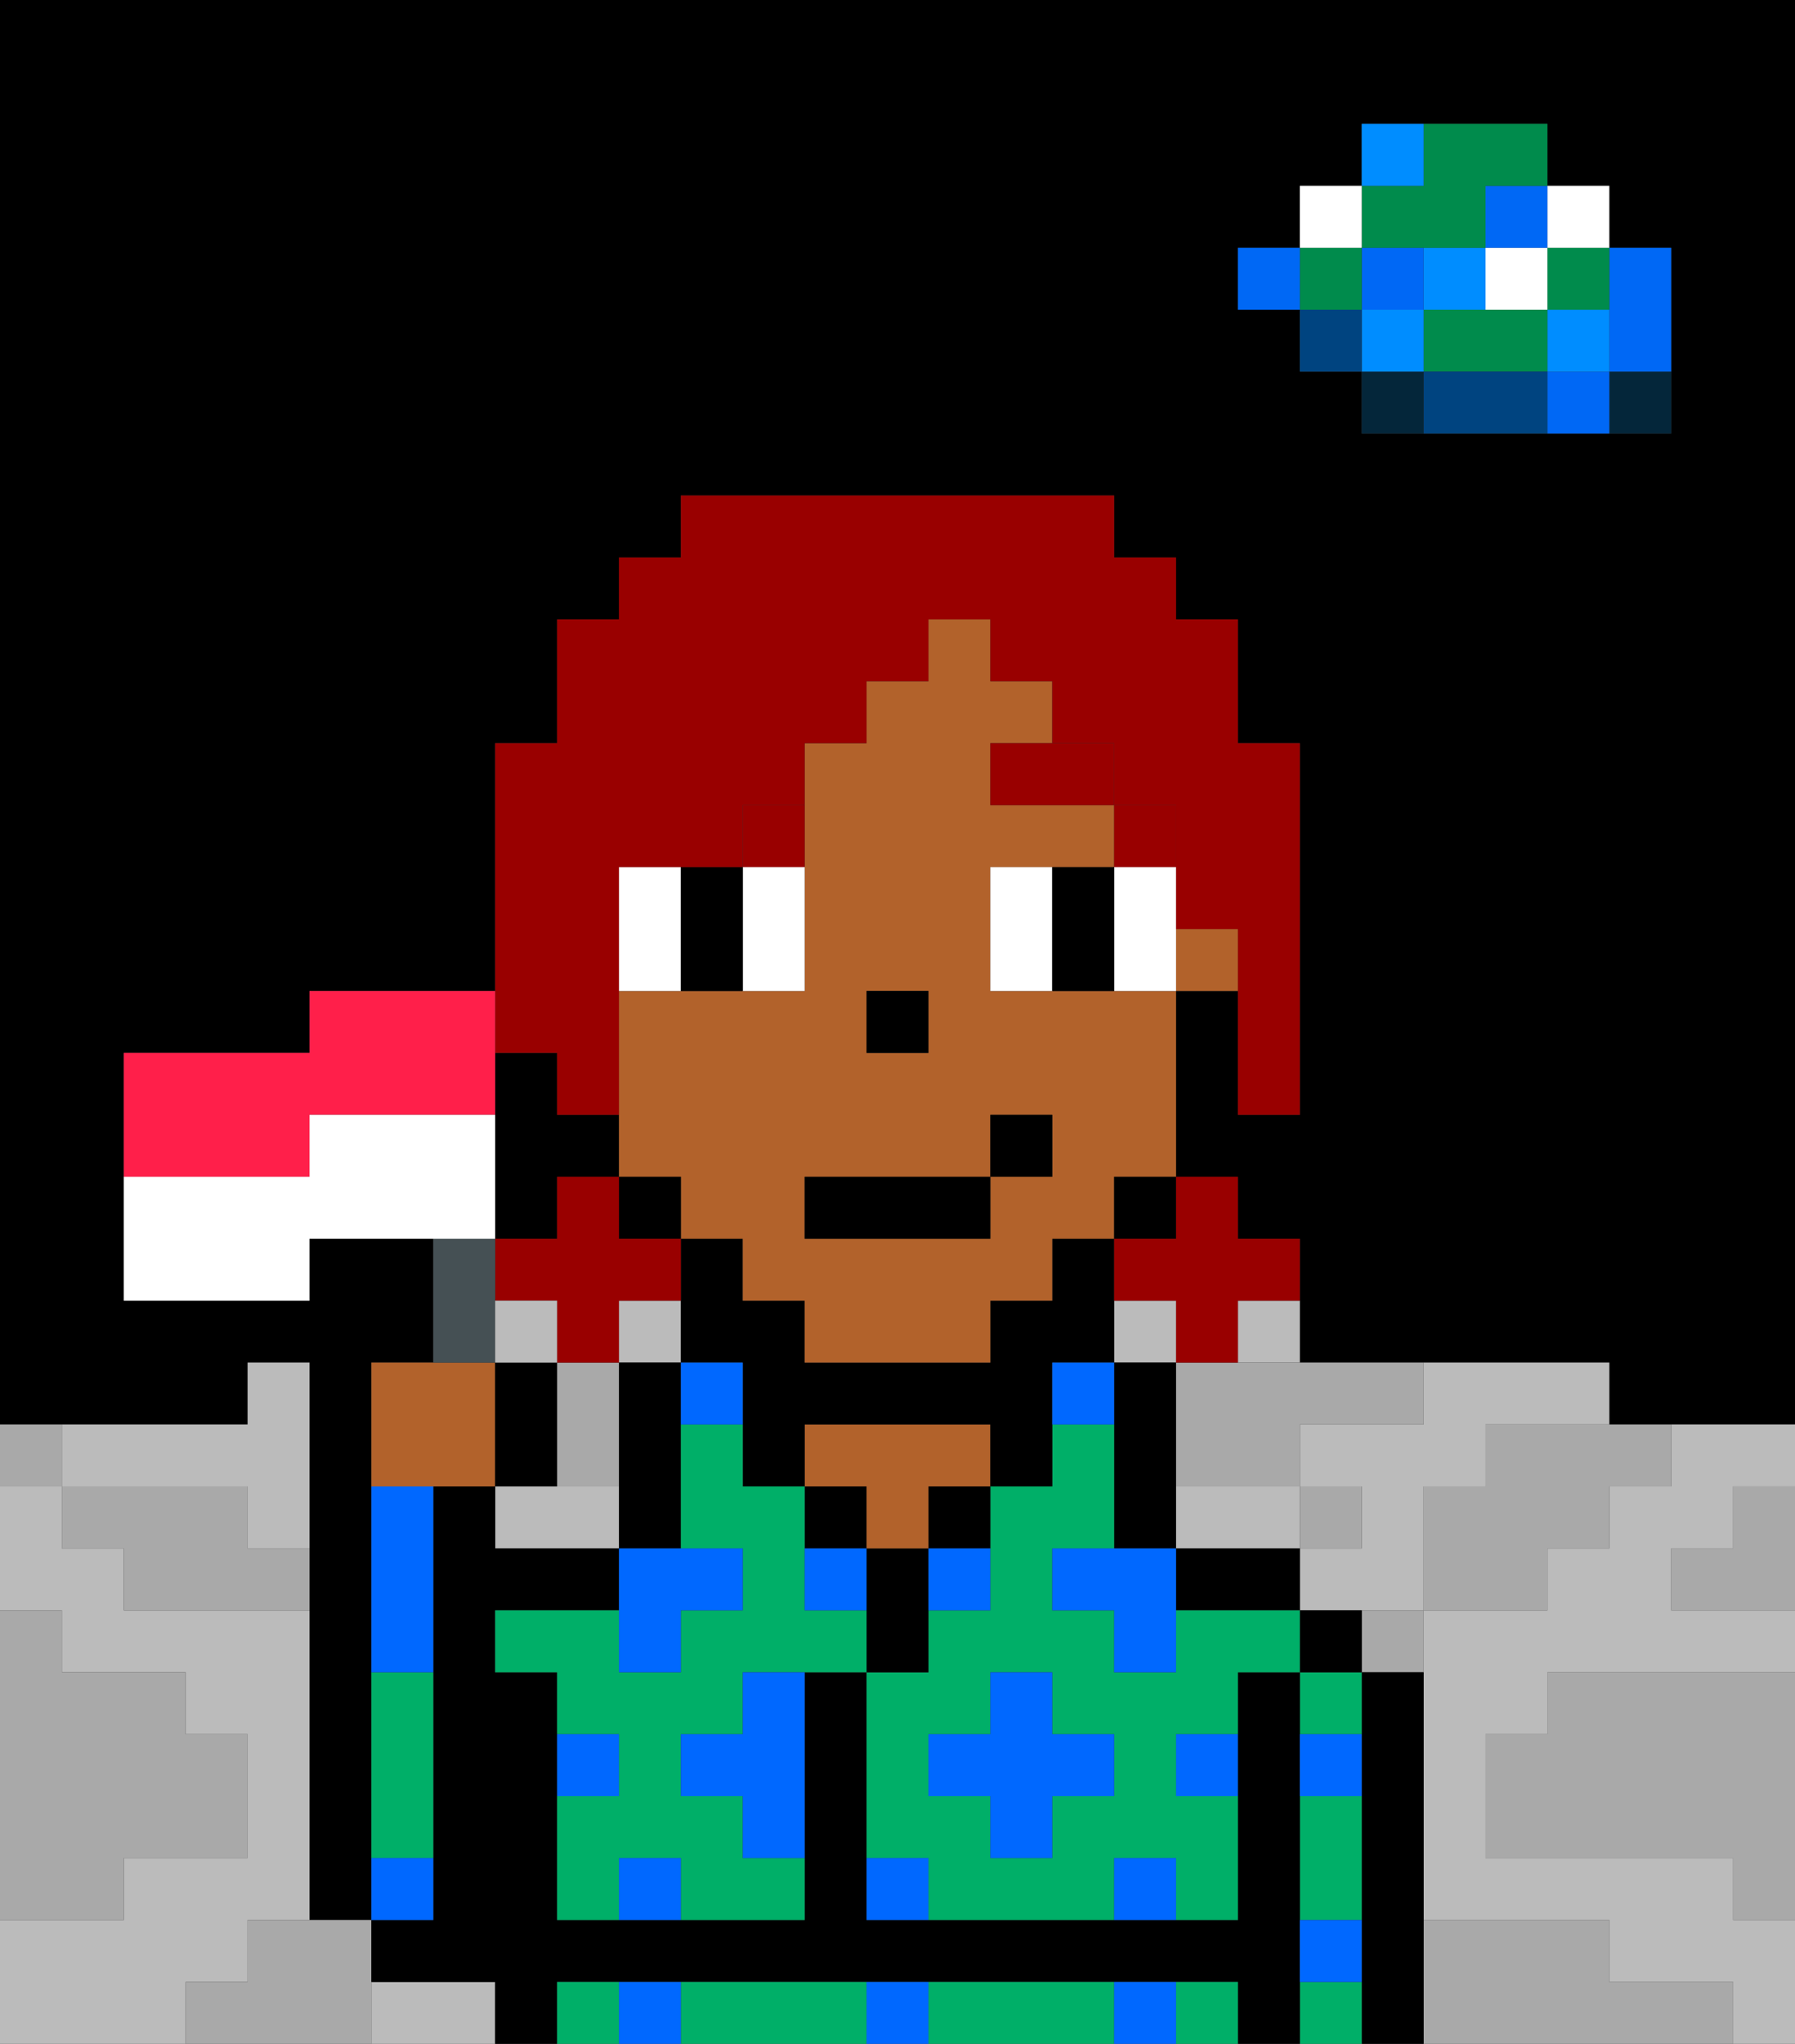 <svg xmlns="http://www.w3.org/2000/svg" viewBox="0 0 29 33"><rect x="0" y="0" width="29" height="33" fill="#333333" stroke="none"/><defs><style>polygon,rect,path{shape-rendering:crispedges;}polygon,rect,path{shape-rendering:crispedges;}.lb60-1{fill:#a9a9a9;}.lb60-2{fill:#000000;}.lb60-3{fill:#bbbbbb;}.lb60-4{fill:#04263a;}.lb60-5{fill:#0068f5;}.lb60-6{fill:#008dff;}.lb60-7{fill:#008b4c;}.lb60-8{fill:#ffffff;}.lb60-9{fill:#004480;}.lb60-10{fill:#00af68;}.lb60-11{fill:#b2622b;}.lb60-12{fill:#0068ff;}.lb60-13{fill:#990000;}.lb60-14{fill:#990000;}.lb60-15{fill:#455054;}.lb60-16{fill:#ff1f4a;}</style></defs><path class="lb60-1" d="M28,25H27v1h2V24H28Z"/><path class="lb60-2" d="M0,0V23H4V22H5v9H6V22H7V20H5v1H2V17H5V16H8V12H9V10h1V9h1V8h7V9h1v1h1v2h1v6H20V16H19v3h1v1h1v2h5v1h3V0H0ZM27,5V7H22V6H21V5H20V4h1V3h1V2h3V3h1V4h1Z"/><path class="lb60-2" d="M9,19h1V18H9V17H8v3H9Z"/><path class="lb60-1" d="M27,32H26V31H23v2h5V32Z"/><path class="lb60-1" d="M25,27v1H24v2h4v1h1V27H25Z"/><path class="lb60-3" d="M20,25h1V24H19v1Z"/><path class="lb60-3" d="M2,24H4v1H5V22H4v1H1v1Z"/><rect class="lb60-3" x="10" y="21" width="1" height="1"/><path class="lb60-3" d="M27,24H26v1H25v1H23v5h3v1h2v1h1V31H28V30H24V28h1V27h4V26H27V25h1V24h1V23H27Z"/><path class="lb60-3" d="M4,32V31H5V26H2V25H1V24H0v2H1v1H3v1H4v2H2v1H0v2H3V32Z"/><path class="lb60-3" d="M20,22h1V21H20Z"/><path class="lb60-3" d="M22,23H21v1h1v1H21v1h2V24h1V23h2V22H23v1Z"/><path class="lb60-3" d="M7,32H6v1H8V32Z"/><path class="lb60-3" d="M9,24H8v1h2V24Z"/><rect class="lb60-3" x="18" y="21" width="1" height="1"/><path class="lb60-4" d="M26,7h1V6H26Z"/><path class="lb60-5" d="M26,5V6h1V4H26Z"/><path class="lb60-5" d="M25,6V7h1V6Z"/><rect class="lb60-6" x="25" y="5" width="1" height="1"/><rect class="lb60-7" x="25" y="4" width="1" height="1"/><rect class="lb60-8" x="25" y="3" width="1" height="1"/><path class="lb60-1" d="M24,24H23v2h2V25h1V24h1V23H24Z"/><path class="lb60-7" d="M24,5H23V6h2V5Z"/><rect class="lb60-8" x="24" y="4" width="1" height="1"/><rect class="lb60-5" x="24" y="3" width="1" height="1"/><path class="lb60-9" d="M24,6H23V7h2V6Z"/><rect class="lb60-6" x="23" y="4" width="1" height="1"/><path class="lb60-1" d="M22,27h1V26H22Z"/><path class="lb60-4" d="M22,6V7h1V6Z"/><rect class="lb60-6" x="22" y="5" width="1" height="1"/><rect class="lb60-5" x="22" y="4" width="1" height="1"/><path class="lb60-7" d="M23,4h1V3h1V2H23V3H22V4Z"/><path class="lb60-6" d="M23,2H22V3h1Z"/><rect class="lb60-1" x="21" y="24" width="1" height="1"/><rect class="lb60-9" x="21" y="5" width="1" height="1"/><rect class="lb60-7" x="21" y="4" width="1" height="1"/><rect class="lb60-8" x="21" y="3" width="1" height="1"/><rect class="lb60-5" x="20" y="4" width="1" height="1"/><path class="lb60-1" d="M19,22v2h2V23h2V22H19Z"/><path class="lb60-1" d="M9,24h1V22H9Z"/><path class="lb60-1" d="M6,31H4v1H3v1H6V31Z"/><path class="lb60-1" d="M2,30H4V28H3V27H1V26H0v5H2Z"/><path class="lb60-1" d="M4,24H1v1H2v1H5V25H4Z"/><path class="lb60-1" d="M1,23H0v1H1Z"/><path class="lb60-2" d="M23,27H22v6h1V27Z"/><path class="lb60-10" d="M21,28h1V27H21Z"/><path class="lb60-10" d="M21,32v1h1V32Z"/><path class="lb60-10" d="M21,30v1h1V29H21Z"/><path class="lb60-2" d="M21,26v1h1V26Z"/><path class="lb60-2" d="M21,31V27H20v4H14V27H13v4H9V27H8V26h2V25H8V24H7v7H6v1H8v1H9V32H20v1h1V31Z"/><path class="lb60-10" d="M17,32H15v1h3V32Z"/><path class="lb60-10" d="M13,32H11v1h3V32Z"/><path class="lb60-10" d="M19,32v1h1V32Z"/><path class="lb60-10" d="M9,32v1h1V32Z"/><path class="lb60-2" d="M19,25v1h2V25H19Z"/><path class="lb60-2" d="M18,23v2h1V22H18Z"/><path class="lb60-10" d="M20,26H19v1H18V26H17V25h1V23H17v1H16v2H15v1H14v3h1v1h3V30h1v1h1V29H19V28h1V27h1V26Zm-2,3H17v1H16V29H15V28h1V27h1v1h1Z"/><path class="lb60-2" d="M15,25h1V24H15Z"/><path class="lb60-2" d="M15,26V25H14v2h1Z"/><rect class="lb60-2" x="13" y="24" width="1" height="1"/><path class="lb60-11" d="M15,23H13v1h1v1h1V24h1V23Z"/><path class="lb60-2" d="M11,22h1v2h1V23h3v1h1V22h1V20H17v1H16v1H13V21H12V20H11v2Z"/><path class="lb60-2" d="M11,24V22H10v3h1Z"/><path class="lb60-10" d="M13,26V24H12V23H11v2h1v1H11v1H10V26H8v1H9v1h1v1H9v2h1V30h1v1h2V30H12V29H11V28h1V27h2V26Z"/><path class="lb60-10" d="M7,27H6v3H7Z"/><rect class="lb60-11" x="19" y="15" width="1" height="1"/><path class="lb60-11" d="M17,16H16V14h2V13H16V12h1V11H16V10H15v1H14v1H13v4H10v3h1v1h1v1h1v1h3V21h1V20h1V19h1V16H17Zm-3,0h1v1H14Zm3,3H16v1H13V19h3V18h1Z"/><rect class="lb60-2" x="18" y="19" width="1" height="1"/><rect class="lb60-2" x="10" y="19" width="1" height="1"/><rect class="lb60-2" x="14" y="16" width="1" height="1"/><path class="lb60-12" d="M10,32v1h1V32Z"/><path class="lb60-12" d="M10,30v1h1V30Z"/><path class="lb60-12" d="M10,28H9v1h1Z"/><path class="lb60-12" d="M7,30H6v1H7Z"/><path class="lb60-12" d="M7,24H6v3H7Z"/><path class="lb60-12" d="M12,28H11v1h1v1h1V27H12Z"/><polygon class="lb60-12" points="11 27 11 26 12 26 12 25 11 25 10 25 10 26 10 27 11 27"/><path class="lb60-12" d="M13,26h1V25H13Z"/><path class="lb60-12" d="M15,26h1V25H15Z"/><polygon class="lb60-12" points="17 27 16 27 16 28 15 28 15 29 16 29 16 30 17 30 17 29 18 29 18 28 17 28 17 27"/><polygon class="lb60-12" points="18 25 17 25 17 26 18 26 18 27 19 27 19 26 19 25 18 25"/><path class="lb60-12" d="M21,29h1V28H21Z"/><path class="lb60-12" d="M19,29h1V28H19Z"/><path class="lb60-12" d="M21,32h1V31H21Z"/><path class="lb60-12" d="M14,30v1h1V30Z"/><path class="lb60-12" d="M14,32v1h1V32Z"/><path class="lb60-12" d="M18,30v1h1V30Z"/><path class="lb60-12" d="M18,32v1h1V32Z"/><path class="lb60-12" d="M11,22v1h1V22Z"/><path class="lb60-12" d="M17,22v1h1V22Z"/><rect class="lb60-13" x="18" y="13" width="1" height="1"/><path class="lb60-13" d="M16,13h2V12H16Z"/><path class="lb60-13" d="M13,13H12v1h1Z"/><path class="lb60-8" d="M11,15V14H10v2h1Z"/><path class="lb60-8" d="M13,16V14H12v2Z"/><path class="lb60-8" d="M17,14H16v2h1V14Z"/><path class="lb60-8" d="M19,14H18v2h1V14Z"/><path class="lb60-2" d="M11,16h1V14H11v2Z"/><path class="lb60-2" d="M17,15v1h1V14H17Z"/><rect class="lb60-2" x="13" y="19" width="3" height="1"/><rect class="lb60-2" x="16" y="18" width="1" height="1"/><path class="lb60-14" d="M18,20v1h1v1h1V21h1V20H20V19H19v1Z"/><path class="lb60-14" d="M9,22h1V21h1V20H10V19H9v1H8v1H9Z"/><path class="lb60-14" d="M9,17v1h1V14h2V13h1V12h1V11h1V10h1v1h1v1h1v1h1v2h1v3h1V12H20V10H19V9H18V8H11V9H10v1H9v2H8v5Z"/><path class="lb60-11" d="M8,24V22H6v2H8Z"/><path class="lb60-15" d="M8,21V20H7v2H8Z"/><path class="lb60-2" d="M9,22H8v2H9Z"/><path class="lb60-16" d="M5,19V18H8V16H5v1H2v2H5Z"/><path class="lb60-8" d="M8,18H5v1H2v2H5V20H8Z"/><rect class="lb60-3" x="8" y="21" width="1" height="1"/></svg>